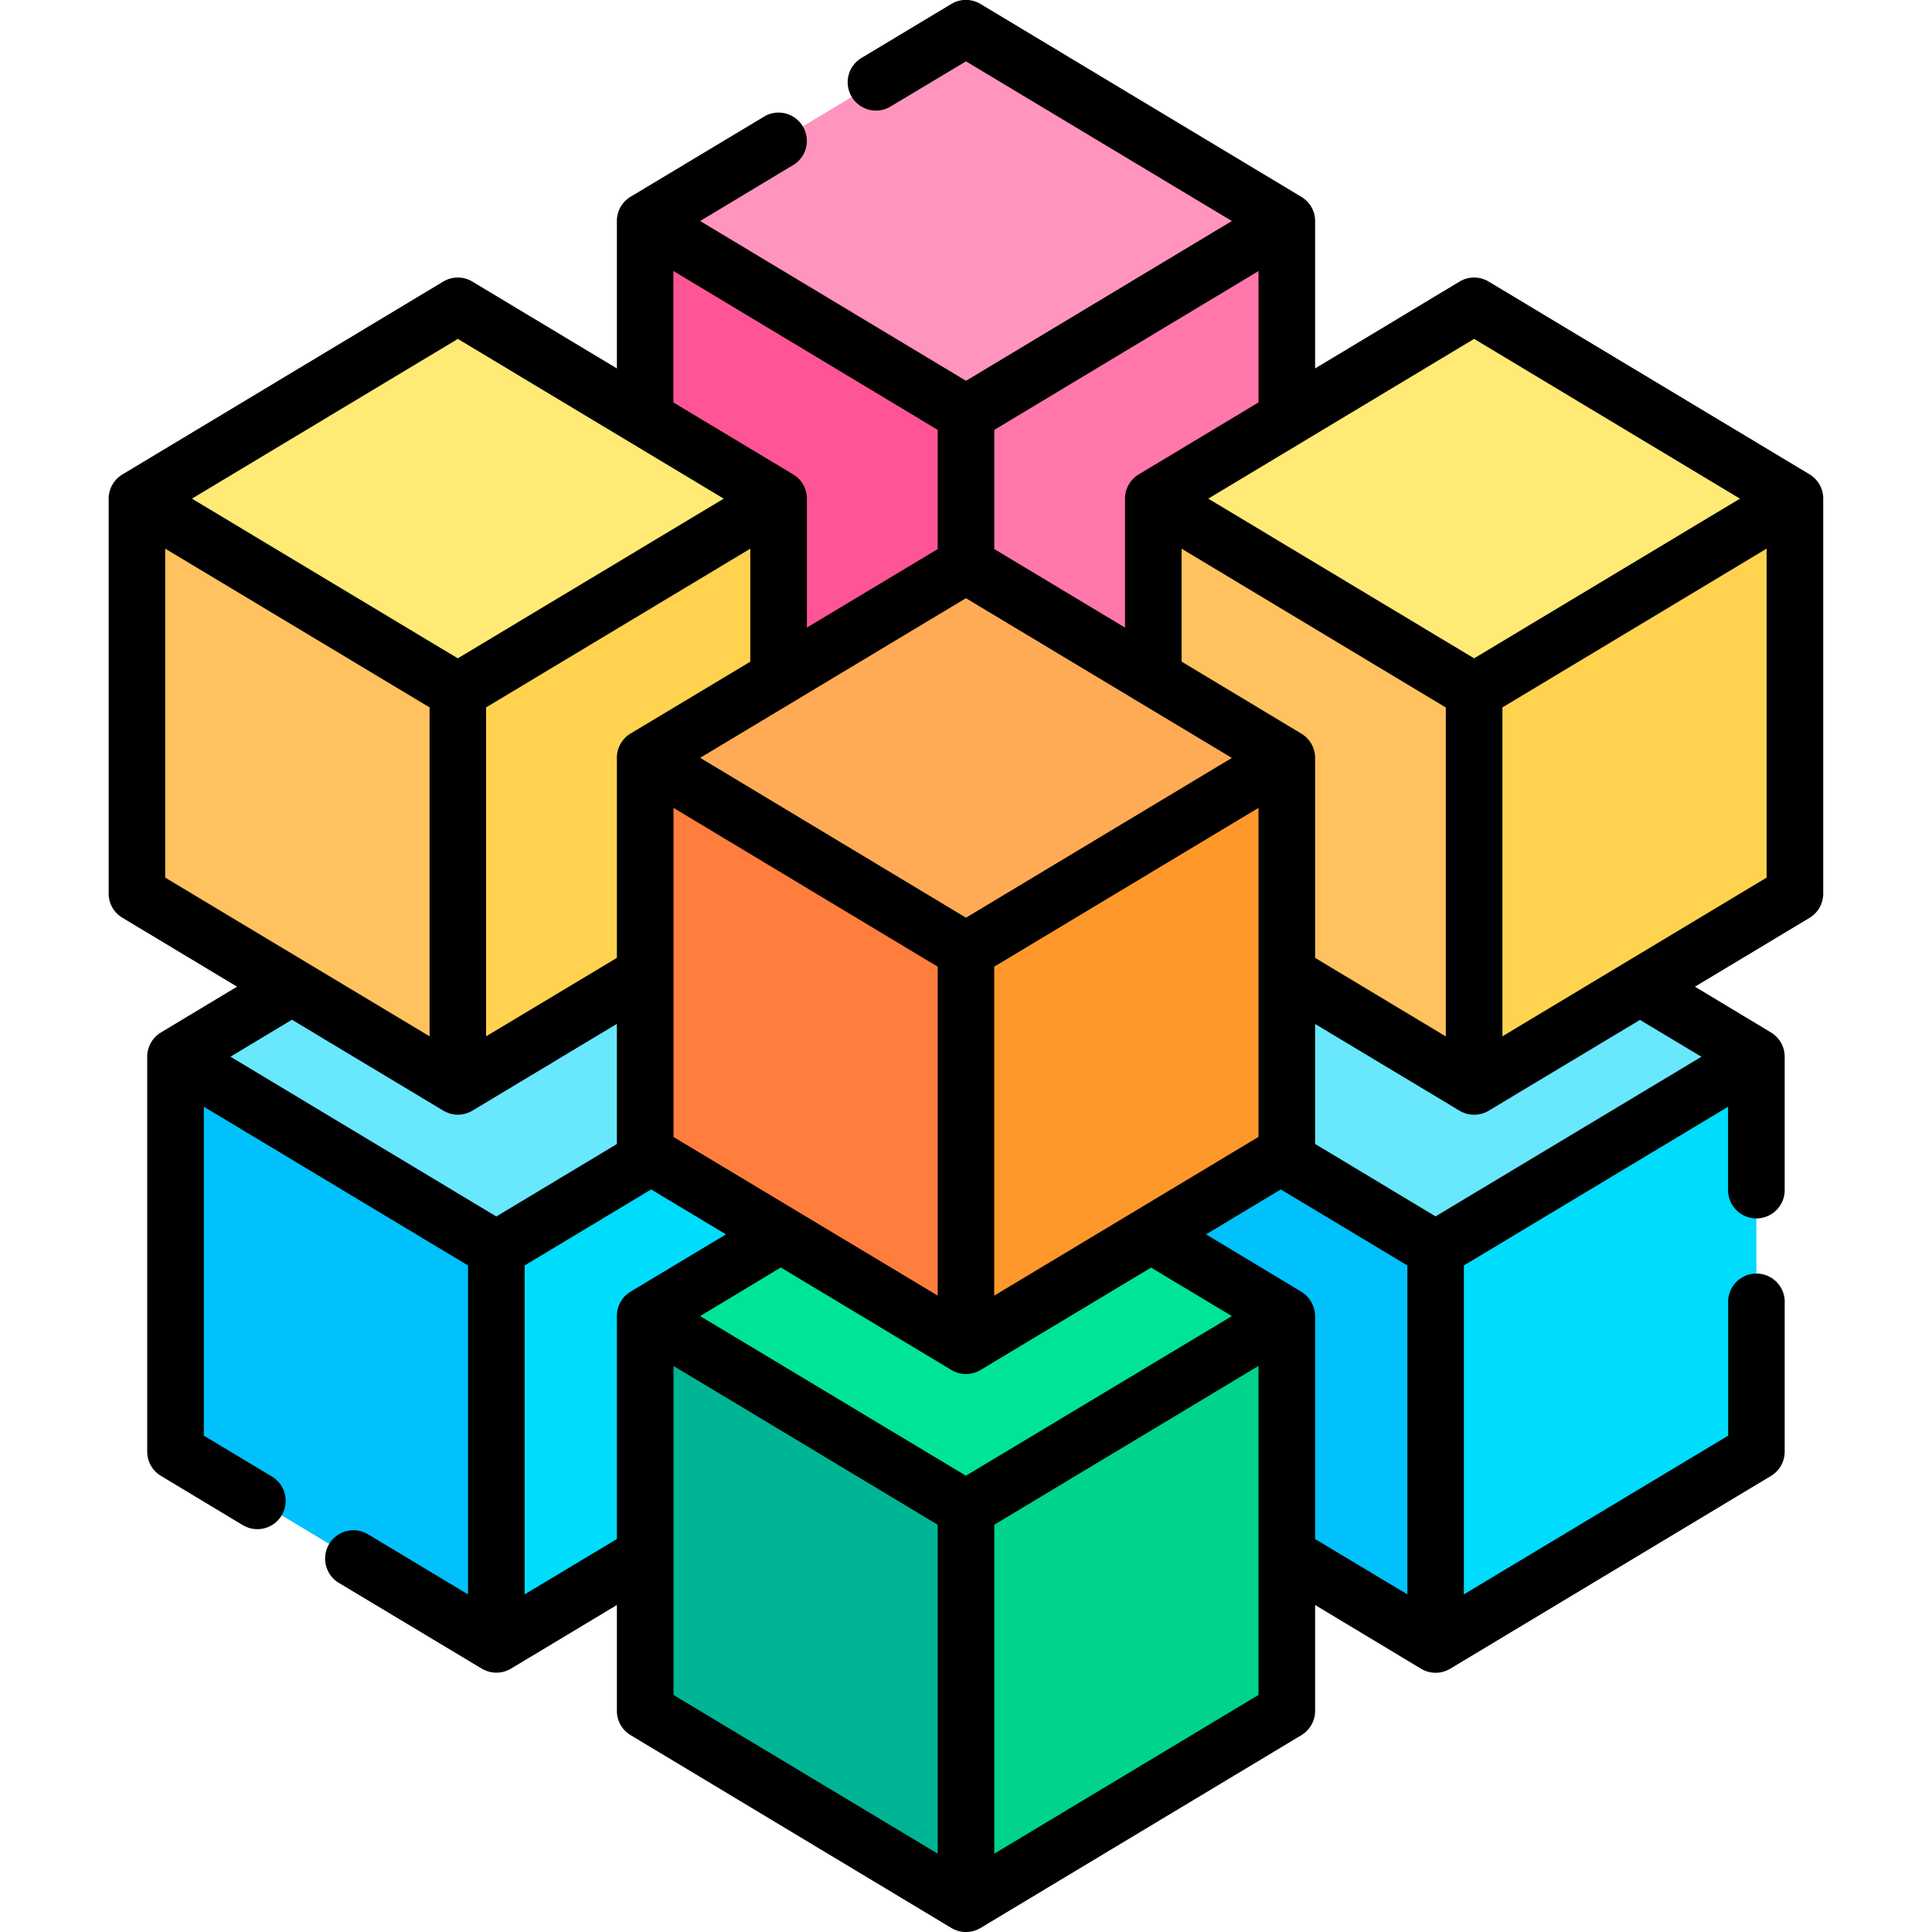 <svg xmlns:xlink="http://www.w3.org/1999/xlink"  xmlns="http://www.w3.org/2000/svg" viewBox="0 0 20 20" fill="none" class="h-5 w-5"><path fill="#68E7FD" d="m5.138 12.932-3.321-1.995 3.32-1.996 3.322 1.996-3.321 1.996Z"></path><path fill="#00C1FC" d="M1.817 10.938v4.088l3.32 1.996v-4.089l-3.32-1.996Z"></path><path fill="#00DCFC" d="m8.459 10.938-3.321 1.995v4.089l3.32-1.996v-4.089Z"></path><path fill="#68E7FD" d="m14.861 12.932-3.321-1.995 3.321-1.996 3.321 1.996-3.321 1.996Z"></path><path fill="#00C1FC" d="M11.54 10.938v4.088l3.321 1.996v-4.089l-3.321-1.996Z"></path><path fill="#00DCFC" d="m18.182 10.938-3.32 1.995v4.089l3.32-1.996v-4.089Z"></path><path fill="#00E499" d="m10 15.62-3.321-1.996 3.32-1.995 3.322 1.995L10 15.62Z"></path><path fill="#00B594" d="M6.679 13.621v4.089l3.32 1.996v-4.09l-3.32-1.995Z"></path><path fill="#00D38E" d="M13.321 13.621 10 15.617v4.088l3.321-1.995v-4.089Z"></path><path fill="#FF94BE" d="M10 4.284 6.679 2.289 9.999.293l3.322 1.996L10 4.284Z"></path><path fill="#FF5597" d="M6.679 2.29v4.088l3.32 1.996v-4.09L6.68 2.29Z"></path><path fill="#FF77AB" d="M13.321 2.29 10 4.284v4.089l3.321-1.996V2.289Z"></path><path fill="#FFEA76" d="M4.74 7.159 1.417 5.164 4.74 3.168 8.06 5.164 4.74 7.159Z"></path><path fill="#FFC25E" d="M1.418 5.16v4.09l3.321 1.995v-4.09L1.42 5.16Z"></path><path fill="#FFD250" d="M8.06 5.16 4.74 7.156v4.089l3.32-1.996V5.16Z"></path><path fill="#FFEA76" d="m15.26 7.159-3.32-1.995 3.32-1.996 3.321 1.996-3.32 1.995Z"></path><path fill="#FFC25E" d="M11.94 5.16v4.09l3.32 1.995v-4.09L11.94 5.16Z"></path><path fill="#FFD250" d="m18.58 5.16-3.32 1.996v4.089l3.32-1.996V5.16Z"></path><path fill="#FFAB56" d="M10 9.843 6.679 7.847l3.32-1.995 3.322 1.995L10 9.843Z"></path><path fill="#FF7E3D" d="M6.679 7.844v4.089l3.32 1.995V9.84L6.68 7.844Z"></path><path fill="#FF982A" d="M13.321 7.844 10 9.839v4.09l3.321-1.996v-4.09Z"></path><path fill="#000" d="m18.732 4.91-3.321-1.995a.293.293 0 0 0-.302 0l-1.495.899V2.288a.29.29 0 0 0-.142-.25L10.15.041a.293.293 0 0 0-.302 0l-.925.556a.293.293 0 1 0 .302.502L10 .635l2.752 1.653L10 3.942 7.248 2.288l.98-.59a.293.293 0 0 0-.301-.501l-1.4.84a.293.293 0 0 0-.141.251v1.526L4.89 2.915a.293.293 0 0 0-.302 0l-3.32 1.996a.293.293 0 0 0-.143.25v4.09c0 .102.054.198.143.25l1.186.713-.788.474a.293.293 0 0 0-.142.25v4.09c0 .102.054.198.142.25l.847.51a.293.293 0 1 0 .302-.503l-.705-.423v-3.405l.162.097L4.845 13.1v3.405l-1.035-.622a.293.293 0 0 0-.302.503l1.48.888a.294.294 0 0 0 .301 0l1.097-.659v1.097c0 .102.054.198.142.25l3.32 1.996a.293.293 0 0 0 .303 0l3.32-1.995a.293.293 0 0 0 .143-.251v-1.097l1.097.66a.294.294 0 0 0 .301 0l3.321-1.996a.293.293 0 0 0 .142-.251v-1.534a.293.293 0 1 0-.585 0v1.368l-2.736 1.643V13.1l2.574-1.546.161-.097v.863a.293.293 0 1 0 .586 0v-1.381a.293.293 0 0 0-.142-.251l-.787-.474 1.186-.712a.293.293 0 0 0 .142-.251V5.16c0-.099-.05-.194-.142-.25ZM10 15.277l-2.752-1.653.835-.503 1.766 1.061a.293.293 0 0 0 .302 0l1.765-1.06.836.502L10 15.276Zm0-9.084 2.752 1.653L10 9.5 7.248 7.845 10 6.192ZM5.032 7.323l2.723-1.636.012-.007v1.17l-1.24.744a.293.293 0 0 0-.141.252v2.07l-1.354.812V7.323Zm1.94 4.446V8.363l2.735 1.644v3.405L6.972 11.77Zm3.32 1.643v-3.405l2.736-1.644v3.406l-2.735 1.643Zm3.322-5.567a.294.294 0 0 0-.142-.25l-1.24-.746V5.68l.589.354 2.146 1.29v3.405l-1.353-.813v-2.07Zm1.646-4.337 2.752 1.654-2.752 1.653-2.752-1.653 2.752-1.654Zm-3.472 1.403a.293.293 0 0 0-.142.25v1.336l-1.353-.813V4.45l2.735-1.644v1.36l-1.24.745ZM6.972 2.806 9.707 4.45v1.234l-1.354.813V5.162a.293.293 0 0 0-.142-.251l-1.24-.745v-1.36Zm-2.233.702 2.753 1.654-2.753 1.653-2.752-1.653L4.74 3.508ZM1.711 5.68l2.736 1.643v3.405L1.71 9.085V5.68Zm2.878 5.817c.071.043.146.043.142.042a.293.293 0 0 0 .16-.042l1.495-.898v1.244l-1.248.75-2.752-1.654.636-.383 1.567.941Zm.842 5.008V13.1l1.31-.787.774.465-.987.593a.293.293 0 0 0-.142.251v2.31l-.955.573Zm1.54-2.365.59.354 2.146 1.29v3.405l-2.735-1.643V14.14Zm6.057 3.406-2.735 1.643v-3.405l2.146-1.29.589-.354v3.406Zm.586-3.924a.304.304 0 0 0-.142-.25l-.987-.594.774-.465 1.31.787v3.405l-.955-.573v-2.31Zm4-2.683-2.753 1.653-1.247-.75V10.6l1.495.898a.294.294 0 0 0 .302 0l1.566-.94.637.382Zm.674-1.854-2.735 1.643V7.323l2.147-1.29.588-.354v3.406Z"></path></svg>